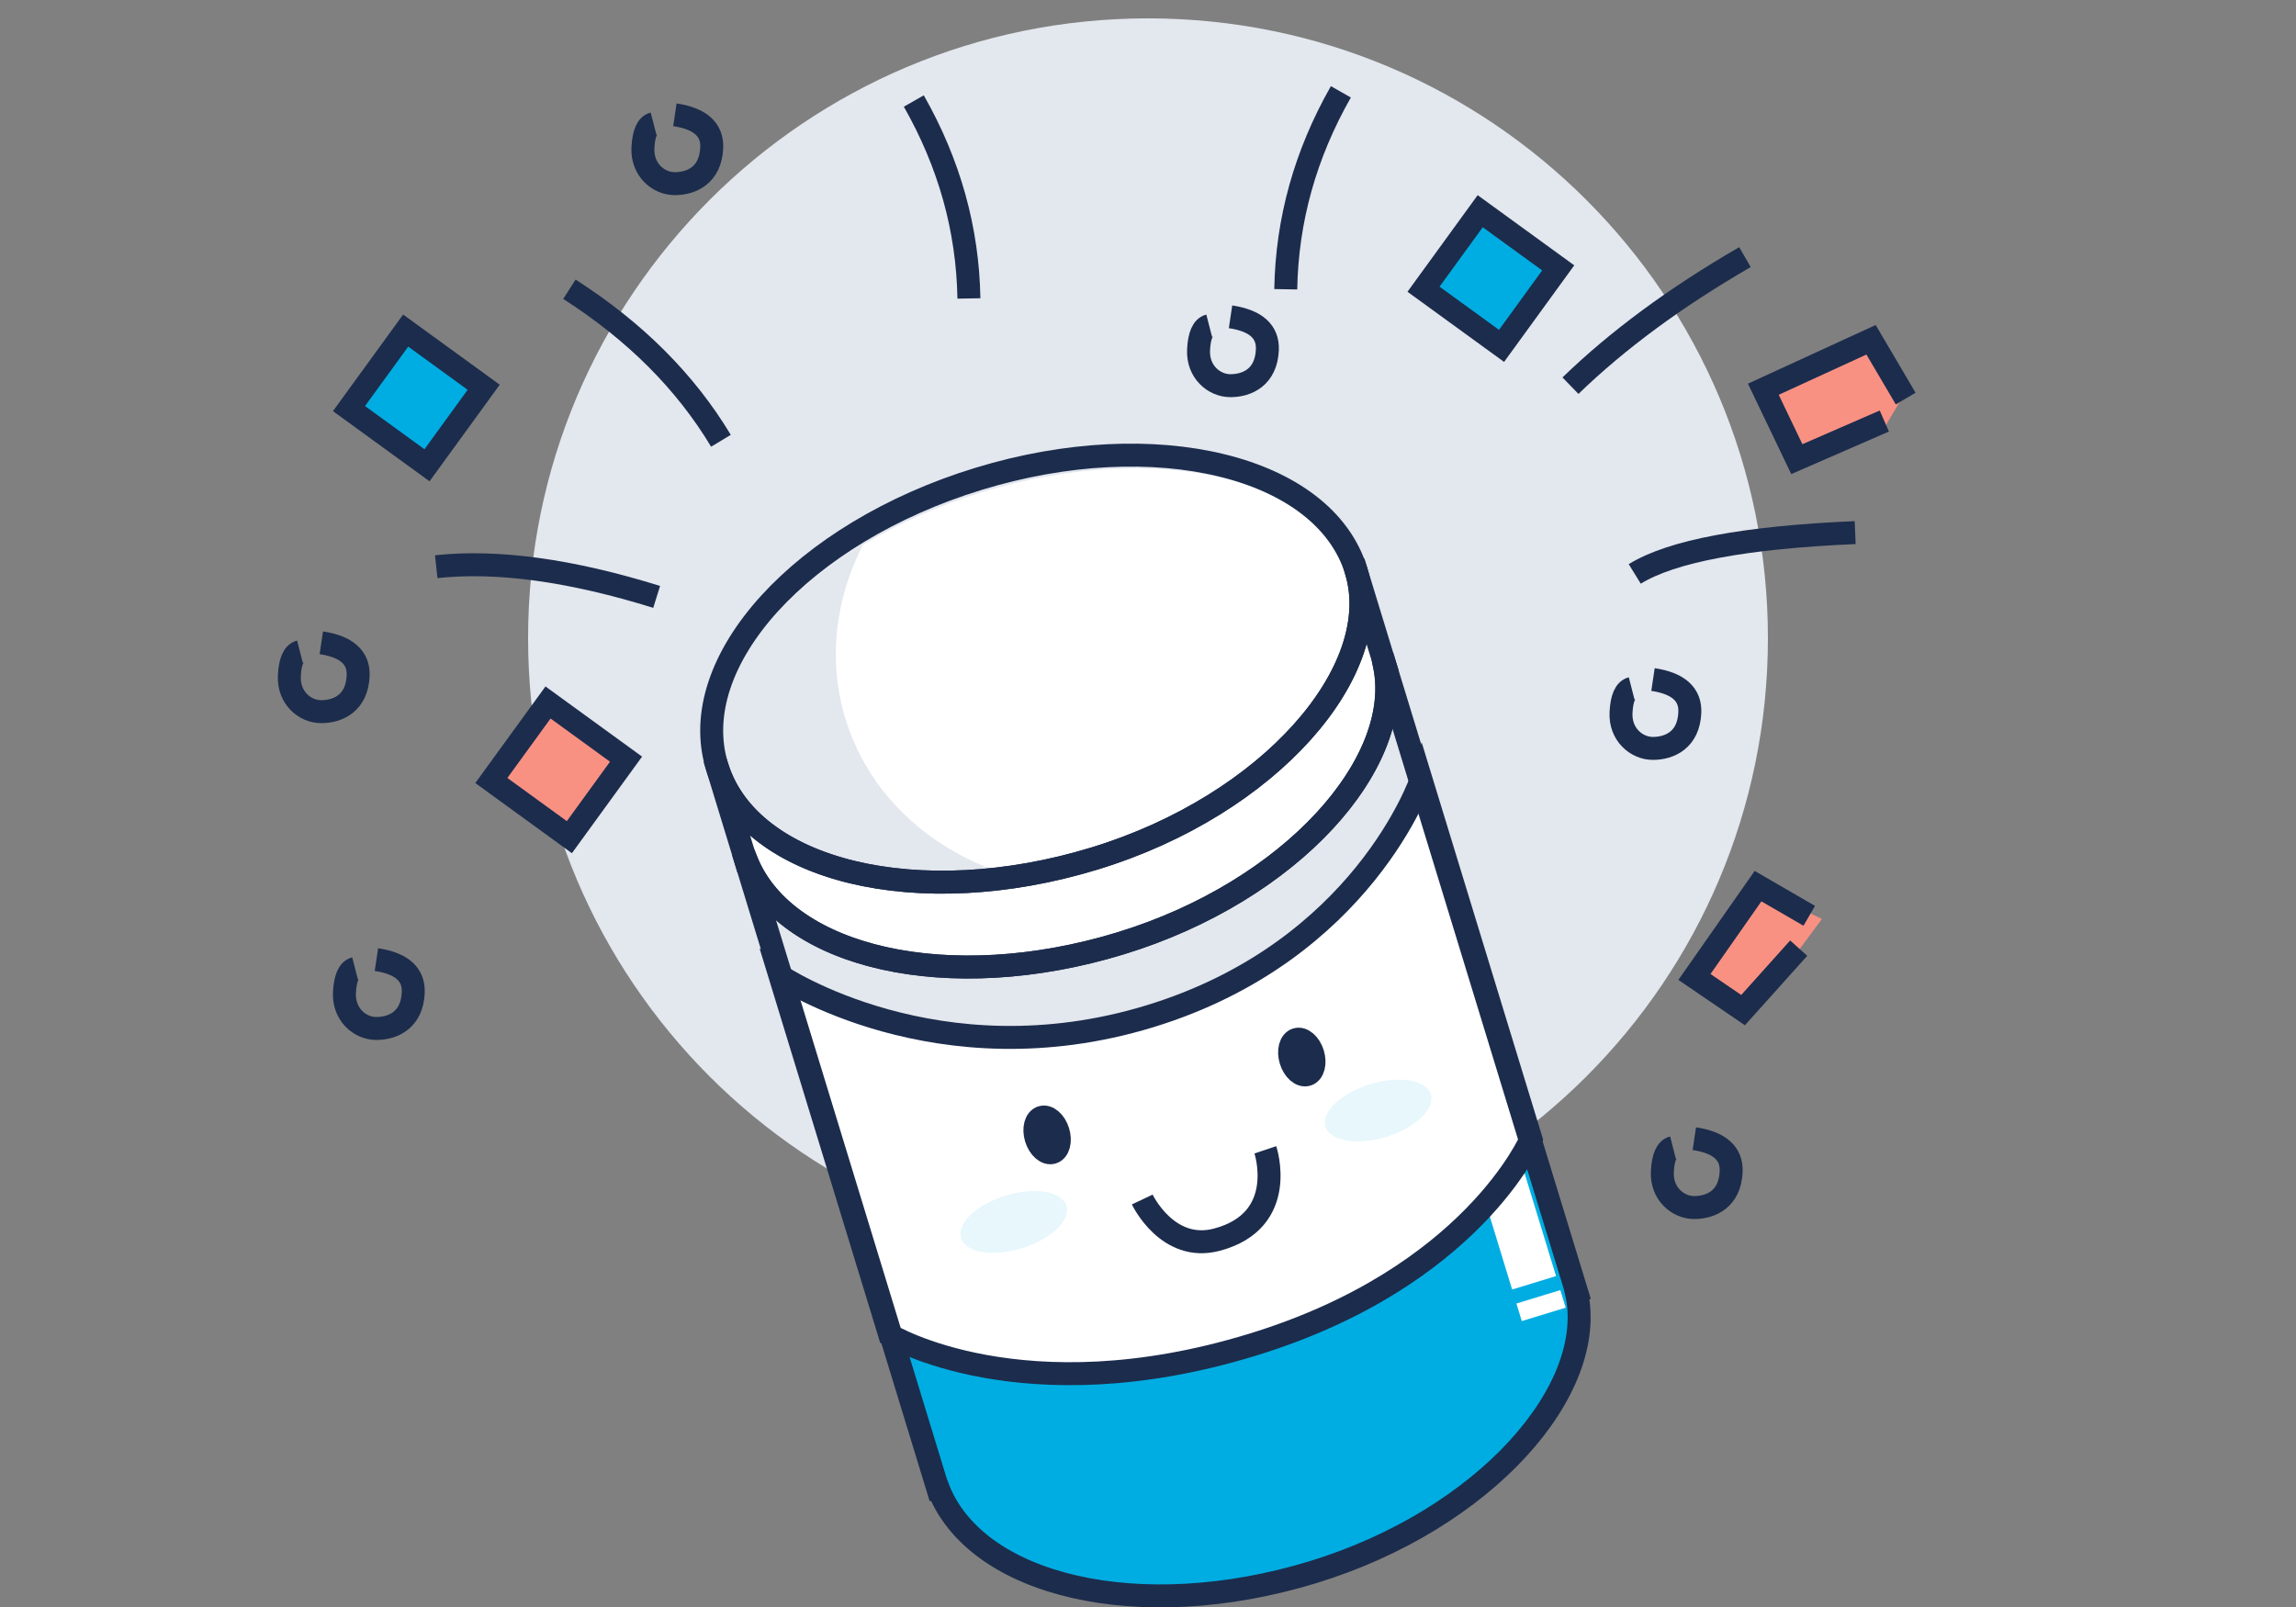 <svg width="200" height="140" viewBox="0 0 200 140" fill="none" xmlns="http://www.w3.org/2000/svg">
<rect x="0" y="0" width="200" height="140" fill="#808080" stroke="none"/>
<g clip-path="url(#clip0)">
<path d="M100 109.6C129.823 109.6 154 85.423 154 55.6C154 25.777 129.823 1.6 100 1.6C70.177 1.6 46 25.777 46 55.6C46 85.423 70.177 109.6 100 109.6Z" fill="#E3E7EE"/>
<path fill-rule="evenodd" clip-rule="evenodd" d="M85.591 42.863C100.968 38.162 115.697 41.755 118.488 50.888C121.106 59.451 111.079 71.235 95.702 75.936C80.325 80.637 65.597 77.044 62.805 67.912C60.013 58.779 70.213 47.565 85.591 42.863Z" fill="white"/>
<path fill-rule="evenodd" clip-rule="evenodd" d="M75.165 47.467C72.763 52.169 72.081 57.504 73.646 62.623C75.799 69.666 81.708 74.668 88.994 76.568C88.677 76.927 88.349 77.279 88.01 77.623C75.684 79.263 65.125 75.499 62.805 67.912C60.71 61.058 65.93 53.033 75.165 47.467L75.165 47.467Z" fill="#E3E7EE"/>
<path fill-rule="evenodd" clip-rule="evenodd" d="M120.549 57.725C122.548 66.233 112.637 77.587 97.611 82.181C82.564 86.781 68.145 83.436 64.918 74.734L64.893 74.742L62.514 66.959L62.522 66.957C65.463 75.946 80.085 79.457 95.351 74.79C110.611 70.124 120.595 58.485 118.188 49.938L118.197 49.935L120.576 57.718L120.549 57.725Z" fill="white"/>
<path fill-rule="evenodd" clip-rule="evenodd" d="M137.662 113.697C138.677 118.985 129.387 132.374 114.361 136.968C99.314 141.568 84.212 135.987 82.03 130.705L83.525 135.685L73.311 102.275L73.373 102.256C75.84 107.333 89.243 107.864 104.077 103.329C118.878 98.803 129.579 90.571 128.926 85.271L128.994 85.251L139.208 118.661L137.662 113.697Z" fill="#00ADE2"/>
<g style="mix-blend-mode:multiply" opacity="0.5">
<path fill-rule="evenodd" clip-rule="evenodd" d="M114.287 137.409C128.547 133.049 138.278 123.532 136.599 118.039C134.919 112.546 121.998 111.628 107.738 115.987C93.478 120.347 83.279 128.334 84.958 133.827C86.638 139.32 100.027 141.768 114.287 137.409Z" fill="#00ADE2"/>
</g>
<path d="M129.678 98.823L133.632 111.756" stroke="white" stroke-width="4"/>
<path d="M134.005 112.976L134.473 114.506" stroke="white" stroke-width="4"/>
<path fill-rule="evenodd" clip-rule="evenodd" d="M68.076 85.449C68.076 85.449 81.777 94.645 100.309 88.979C118.869 83.305 123.924 68.374 123.924 68.374L133.501 99.698C133.501 99.698 128.367 111.772 109.21 117.629C89.201 123.746 77.653 116.773 77.653 116.773L68.076 85.449Z" fill="white"/>
<path fill-rule="evenodd" clip-rule="evenodd" d="M87.599 104.159C90.134 103.383 92.504 103.783 92.891 105.05C93.279 106.318 91.538 107.974 89.003 108.749C86.468 109.524 84.098 109.125 83.711 107.857C83.323 106.589 85.064 104.934 87.599 104.159ZM119.349 94.452C121.884 93.677 124.253 94.076 124.641 95.344C125.028 96.611 123.287 98.267 120.752 99.042C118.217 99.817 115.848 99.418 115.46 98.15C115.073 96.883 116.814 95.227 119.349 94.452Z" fill="#E7F7FC"/>
<path fill-rule="evenodd" clip-rule="evenodd" d="M120.549 57.726C122.549 66.233 112.637 77.587 97.611 82.181C82.564 86.781 68.145 83.436 64.918 74.734L64.893 74.742L62.514 66.96L62.522 66.957C65.463 75.946 80.085 79.457 95.352 74.79C110.611 70.124 120.596 58.485 118.188 49.938L118.197 49.935L120.576 57.718L120.549 57.726Z" stroke="#1C2C4C" stroke-width="2"/>
<path fill-rule="evenodd" clip-rule="evenodd" d="M85.24 41.716C100.617 37.014 115.346 40.607 118.137 49.74C120.755 58.303 110.728 70.087 95.351 74.788C79.975 79.49 65.246 75.897 62.454 66.764C59.662 57.631 69.862 46.417 85.24 41.716Z" stroke="#1C2C4C" stroke-width="2"/>
<path fill-rule="evenodd" clip-rule="evenodd" d="M137.3 112.513C139.299 121.02 129.387 132.374 114.361 136.968C99.314 141.568 84.895 138.223 81.668 129.521L81.643 129.529L65.007 75.116L65.069 75.097C68.561 83.527 82.778 86.718 97.612 82.183C112.413 77.658 122.242 66.574 120.623 58.112L120.69 58.092L137.326 112.505L137.3 112.513Z" stroke="#1C2C4C" stroke-width="2"/>
<path fill-rule="evenodd" clip-rule="evenodd" d="M67.942 85.012C67.942 85.012 81.641 94.199 100.172 88.533C118.734 82.858 123.791 67.937 123.791 67.937L133.36 99.237C133.36 99.237 128.223 111.303 109.067 117.16C89.057 123.278 77.512 116.312 77.512 116.312L67.942 85.012Z" stroke="#1C2C4C" stroke-width="2"/>
<path fill-rule="evenodd" clip-rule="evenodd" d="M99.5 104.5C99.5 104.5 101.692 109.142 106 108C112.287 106.333 110.222 100.17 110.222 100.17" stroke="#1C2C4C" stroke-width="2"/>
<path fill-rule="evenodd" clip-rule="evenodd" d="M90.744 97.341C91.272 97.18 91.909 97.734 92.168 98.579C92.426 99.424 92.207 100.24 91.679 100.402C91.151 100.563 90.513 100.009 90.255 99.164C89.997 98.319 90.215 97.503 90.744 97.341ZM112.93 90.558C113.458 90.397 114.096 90.951 114.354 91.796C114.612 92.641 114.394 93.457 113.865 93.618C113.337 93.78 112.7 93.226 112.441 92.381C112.183 91.536 112.402 90.72 112.93 90.558Z" stroke="#1C2C4C" stroke-width="2"/>
<path d="M156.415 83.149L152.167 88.025L148.161 85.587L153.784 77.688L158.702 80.059L156.415 83.149Z" fill="#F99183"/>
<path d="M164.24 37.098L156.64 39.903L153.638 34.066L163.034 30.163L166.042 34.066L164.24 37.098Z" fill="#F99183"/>
<path d="M37.283 40.451L30.397 36.052L35.194 28.856L42.277 34.654L37.283 40.451Z" fill="#00ADE2"/>
<path d="M42.873 68.341L48.015 61.248L54.444 66.227L50.007 72.526L42.873 68.341Z" fill="#F99183"/>
<path d="M131.084 30.559L123.884 25.73L128.682 19.096L135.747 23.554L131.084 30.559Z" fill="#00ADE2"/>
<path d="M116.8 8C113.703 13.442 112.103 19.175 112 25.2" stroke="#1C2C4C" stroke-width="2"/>
<path d="M79.6 8.8C82.697 14.242 84.297 19.975 84.4 26" stroke="#1C2C4C" stroke-width="2"/>
<path d="M107.189 27.6C109.397 27.931 110.466 28.891 110.397 30.479C110.293 32.862 108.637 33.595 107.189 33.6C105.741 33.605 104.311 32.371 104.404 30.479C104.466 29.219 104.775 28.516 105.33 28.373" stroke="#1C2C4C" stroke-width="2"/>
<path d="M143.989 59.2C146.197 59.531 147.266 60.491 147.197 62.079C147.093 64.462 145.437 65.195 143.989 65.2C142.541 65.205 141.111 63.971 141.204 62.079C141.266 60.819 141.575 60.116 142.13 59.973" stroke="#1C2C4C" stroke-width="2"/>
<path d="M147.589 99.2C149.797 99.531 150.866 100.491 150.797 102.079C150.693 104.462 149.037 105.195 147.589 105.2C146.141 105.205 144.711 103.971 144.804 102.079C144.866 100.819 145.175 100.116 145.73 99.973" stroke="#1C2C4C" stroke-width="2"/>
<path d="M58.789 10C60.997 10.331 62.066 11.291 61.997 12.879C61.893 15.262 60.237 15.995 58.789 16C57.341 16.005 55.911 14.771 56.004 12.879C56.066 11.619 56.375 10.916 56.93 10.773" stroke="#1C2C4C" stroke-width="2"/>
<path d="M27.989 56C30.197 56.331 31.266 57.291 31.197 58.879C31.093 61.262 29.437 61.995 27.989 62C26.541 62.005 25.111 60.771 25.204 58.879C25.266 57.619 25.575 56.916 26.13 56.773" stroke="#1C2C4C" stroke-width="2"/>
<path d="M32.789 83.6C34.997 83.931 36.066 84.891 35.997 86.479C35.893 88.862 34.237 89.595 32.789 89.6C31.341 89.605 29.912 88.371 30.004 86.479C30.066 85.219 30.375 84.516 30.93 84.373" stroke="#1C2C4C" stroke-width="2"/>
<path d="M152 22.4C145.977 25.884 140.911 29.617 136.8 33.6" stroke="#1C2C4C" stroke-width="2"/>
<path d="M161.6 46.4C152.016 46.812 145.616 48.012 142.4 50" stroke="#1C2C4C" stroke-width="2"/>
<path d="M49.6 25.2C55.309 28.855 59.709 33.255 62.8 38.4" stroke="#1C2C4C" stroke-width="2"/>
<path d="M38 49.368C43.321 48.798 49.721 49.675 57.2 52" stroke="#1C2C4C" stroke-width="2"/>
<path d="M166 34.724L162.983 29.6L153.6 33.91L156.518 40L164.14 36.679" stroke="#1C2C4C" stroke-width="2"/>
<path d="M157.6 79.784L153.139 77.2L147.6 85.111L151.836 88L156.681 82.6" stroke="#1C2C4C" stroke-width="2"/>
<path d="M47.737 61.2L42.8 67.996L49.596 72.933L54.533 66.137L47.737 61.2Z" stroke="#1C2C4C" stroke-width="2"/>
<path d="M128.937 18.4L124 25.196L130.796 30.133L135.733 23.337L128.937 18.4Z" stroke="#1C2C4C" stroke-width="2"/>
<path d="M35.337 28.8L30.4 35.596L37.196 40.533L42.133 33.737L35.337 28.8Z" stroke="#1C2C4C" stroke-width="2"/>
</g>
<defs>
<clipPath id="clip0">
<rect width="200" height="140" fill="white"/>
</clipPath>
</defs>
</svg>
